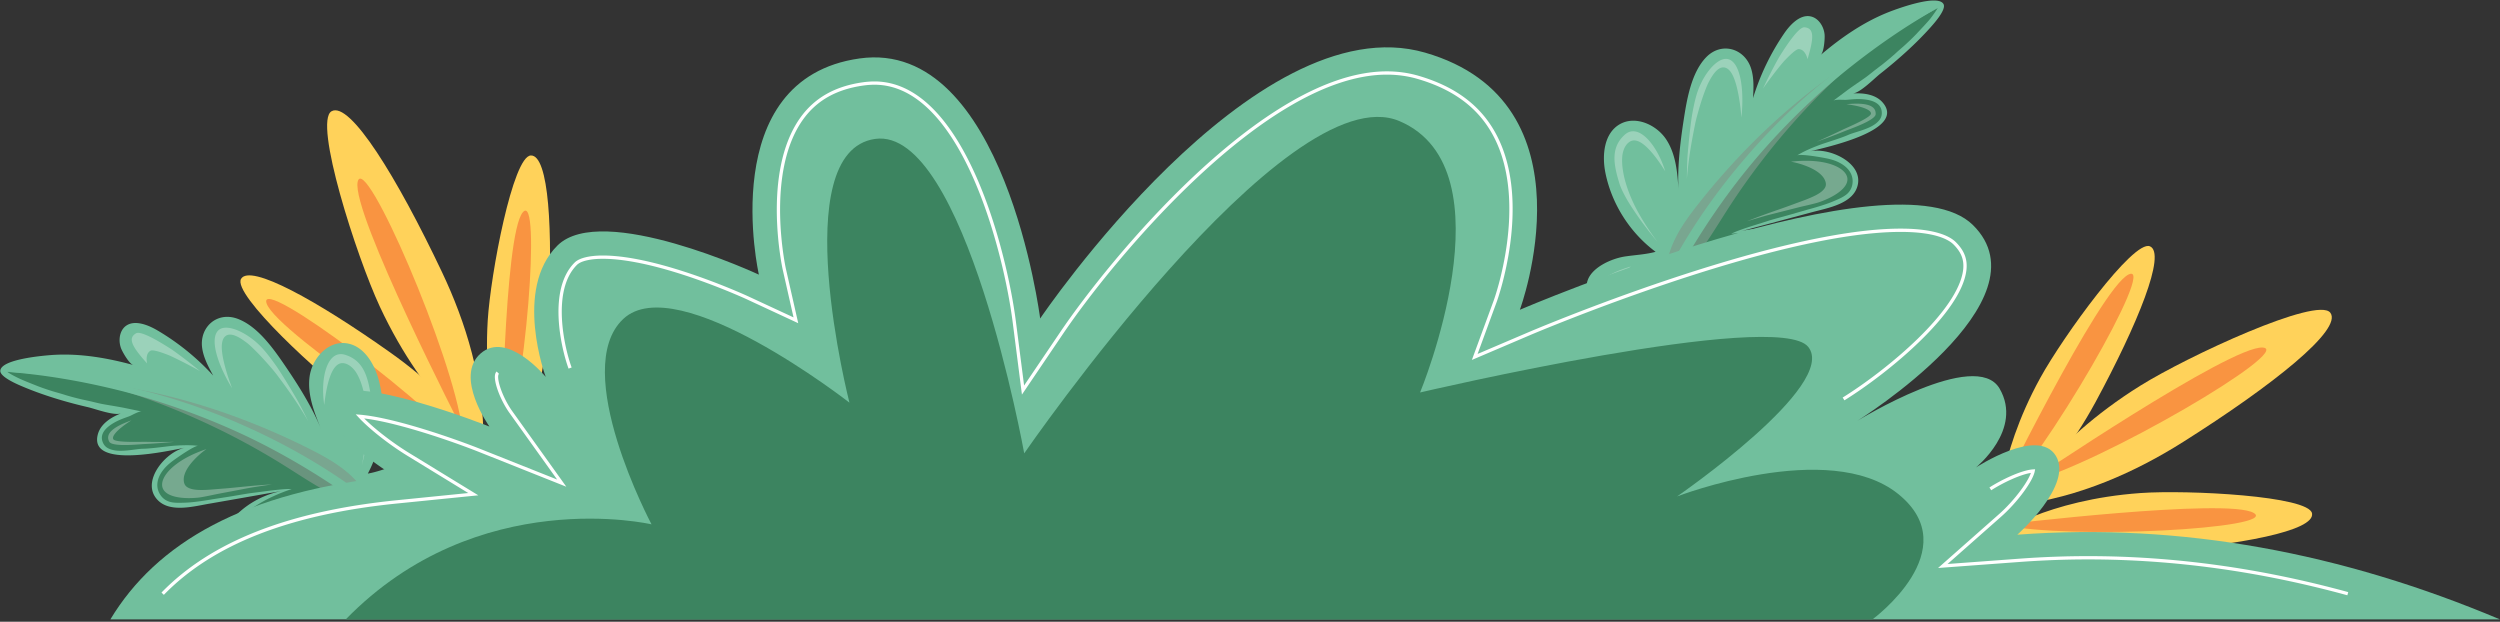 <svg width="760" height="189" fill="none" xmlns="http://www.w3.org/2000/svg"><rect width="100%" height="100%" fill="#333333" stroke="none"/><path d="M149.725 140.241c1.584.859-17.583-1.063-40.631-17.583-11.674-8.378-38.62-33.26-35.8-37.901 2.804-4.627 23.144 6.673 45.384 22.428 11.785 8.346 23.333 19.255 31.047 33.056zm5.386.453c.111 1.782-8.554-15.192-6.843-43.262.871-14.207 7.651-50.014 13.116-50.17 5.465-.157 6.748 22.834 5.259 49.81-.792 14.317-3.881 29.79-11.532 43.622z" fill="#FFD25A"/><path d="M146.985 134.427c1.125 1.797-17.472-11.097-31.523-41.23-7.112-15.27-20.26-56.22-14.668-59.377 5.592-3.157 19.896 20.053 33.582 48.92 7.255 15.302 12.752 33.088 12.609 51.687z" fill="#FFD25A"/><path d="M146.557 141.913s-62.443-40.464-65.516-49.686c-3.074-9.237 51.862 31.665 65.516 49.686zm-6.035-11.378S106.75 64.782 108.73 55.28c1.996-9.519 29.036 52.921 31.792 75.255zm11.865 9.471s.744-68.456 6.526-75.442c5.766-6.987.903 55.874-6.526 75.442z" fill="#F99441"/><path d="M607.93 156.948c-.665 1.673-1.267-17.348 12.308-42.058 6.875-12.519 28.323-42.152 33.345-40.011 5.021 2.141-3.659 23.506-16.538 47.357-6.843 12.613-16.268 25.35-29.115 34.712zm.254 5.33c-1.774.344 14.145-10.378 42.548-12.394 14.399-1.016 51.26.875 52.131 6.205.871 5.33-22.05 9.612-49.359 11.722-14.463 1.11-30.414.125-45.32-5.533z" fill="#FFD25A"/><path d="M613.411 153.51c-1.663 1.344 8.855-18.568 37.273-36.276 14.399-8.971 53.811-27.241 57.723-22.178 3.913 5.064-17.519 22.116-44.734 39.293-14.415 9.111-31.554 16.832-50.262 19.161z" fill="#FFD25A"/><path d="M605.839 154.073s32.41-66.425 41.281-70.645c8.855-4.204-24.981 54.906-41.281 70.645zm10.614-7.393s61.604-41.715 71.425-41.027c9.821.688-49.344 35.369-71.425 41.027zm-7.953 12.847s68.875-8.299 76.653-3.579c7.794 4.72-55.996 8.253-76.653 3.579z" fill="#F99441"/><path d="M.095 112.733c.158-3.735 14.494-4.767 16.744-4.876 7.999-.391 16.014 1.016 23.697 3.11-1.22-.328-3.152-3.704-3.66-4.892-.902-2.157-.728-5.345 1.316-6.94 2.724-2.11 7.065-.218 9.599 1.266a73.559 73.559 0 0 1 17.029 13.786c-1.458-2.657-2.93-5.393-3.359-8.378-.902-6.36 4.563-11.269 10.867-8.862 6.162 2.345 10.93 9.253 14.478 14.442 3.976 5.845 8.095 12.41 10.756 18.943-2.06-5.049-4.15-10.378-3.453-15.77.697-5.392 5.275-10.722 10.772-10.253 5.575.469 9.029 6.267 10.375 11.644 2.329 9.346 1.077 19.505-3.437 28.023 3.136-.547 6.082-1.782 9.14-2.657 5.085-1.453 15.207-1.297 14.922 6.455-.333 9.034-17.473 9.393-22.684 5.111a188.602 188.602 0 0 1 10.629 9.409c.491.469.792 1.547.111 1.578a6461.891 6461.891 0 0 0-12.166-9.174c5.782 4.36 6.321 17.192-.142 21.24-7.715 4.83-9.077-6.127-9.14-10.831-.016-1.672-.618-7.893.617-9.096a69.346 69.346 0 0 1-23.285 14.879c-2.994 1.156-6.543 2.063-9.299.438-5.797-3.408-2.44-10.972 1.11-14.567 3.88-3.939 9.044-6.643 14.525-7.596-7.508 1.313-15.017 2.657-22.525 3.954-4.943.844-12.705 3.064-16.3-1.813-4.119-5.595 3.358-14.222 9.076-15.238-4.546.812-29.67 6.783-26.644-4.111.872-3.126 3.992-5.111 7.05-6.298-2.092.812-7.937-1.391-10.139-1.892-6.62-1.531-13.686-3.641-20.054-6.361-1.283-.547-6.605-2.782-6.526-4.673z" fill="#71BF9D"/><path d="M2.202 113.03c39.823 2.079 78.76 16.692 110.235 40.777.681 1.876 1.314 3.751 1.695 5.736.38 1.985.601 3.985.586 5.955.015 3.688-1.664 10.049-6.495 9.674-2.835-.187-3.374-5.47-3.738-10.659-.143-2.626-.143-5.267-.127-7.267.016-1.97.032-3.314.032-3.314s-3.279 2.344-7.208 5.127c-3.928 2.766-8.459 5.986-11.263 7.502-2.201 1.203-5.021 2.703-7.698 3.547-2.677.829-5.212.969-7.192-.39-4.213-3.064-1.505-9.456 2.376-12.676 1.6-1.328 3.248-2.625 5.56-4.016a43.043 43.043 0 0 1 4.087-2.142 50.81 50.81 0 0 1 5.608-2.203c-1.204-.125-3.865.14-7.16.547-1.632.218-3.422.453-5.323.687-1.885.282-3.88.641-5.845.969-1.964.313-3.928.61-5.797.907-1.901.328-3.723.609-5.402.797-1.68.203-3.184.25-4.515.266-1.33.015-2.47-.094-3.326-.407a4.956 4.956 0 0 1-2.345-1.719c-1.79-2.407-1.33-5.267.618-7.799.903-1.188 2.012-2.126 3.168-2.97.872-.656 6.257-4.454 7.493-4.423-2.344-.297-5.45-.218-8.538.079-3.12.359-6.162.781-8.411.812-1.648.047-4.372.657-6.796.61-1.22 0-2.36-.203-3.295-.61-.95-.406-1.679-1.109-2.043-2.25-.967-2.939 2.201-5.002 4.356-6.111 1.22-.61 2.503-1.048 3.786-1.516.919-.344 2.93-1.626 3.833-1.438 0 0-2.598-.547-5.465-1.141-2.883-.547-6.035-1.016-7.112-1.266a98.212 98.212 0 0 1-2.852-.672c-.934-.204-1.837-.407-2.724-.594a82.805 82.805 0 0 1-5.022-1.329c-1.568-.516-3.057-.875-4.45-1.328a73.554 73.554 0 0 1-3.882-1.344c-2.392-.954-4.403-1.72-5.988-2.485-1.536-.719-2.708-1.407-3.421-1.923z" fill="#3C8460"/><path opacity=".7" d="M113.023 154.307c.016.078.047.157.063.235-9.742-1.72-18.09-7.643-26.438-12.879-15.191-9.518-31.586-17.161-48.678-22.725-2.566-.828-5.243-1.516-7.746-2.391 18.027 2.156 35.705 7.345 52.321 14.519a219.46 219.46 0 0 1 11.358 5.299c4.071 2.047 8.126 4.235 11.595 7.158 3.406 2.86 6.257 6.533 7.525 10.784z" fill="#7D9C8B"/><path d="M74.8 129.675c-11.739-5.298-24.015-9.424-36.577-12.222-12.545-2.891-25.408-4.345-38.223-4.548 12.815.813 25.456 3.017 37.812 6.174a215.262 215.262 0 0 1 35.894 12.941c11.516 5.392 22.462 11.878 32.822 19.161 10.312 7.362 20.054 15.505 29.083 24.445 1.188 1.234 2.123.406.919-.829-8.316-9.706-17.868-18.411-28.307-25.913-10.391-7.58-21.67-13.942-33.424-19.209z" fill="#71BF9D"/><path opacity=".3" d="M100.35 154.964c.143-.094-2.978 2.125-6.685 4.673-1.853 1.266-3.849 2.626-5.686 3.813-1.854 1.204-3.564 2.251-4.816 2.814-5.037 2.266-8.918 3.844-11.928 1.078-2.946-2.829 2.297-9.909 9.52-13.535 0 0-1.568 1.438-2.803 3.298-1.252 1.86-2.186 4.142-1.078 5.751a3.884 3.884 0 0 0 2.424 1.595c1.093.218 2.503.093 4.324-.485 1.822-.563 4.087-1.61 6.812-3.079 2.74-1.453 6.004-3.407 9.916-5.923zm-17.678-7.706c-.08.016-.982.157-2.677.407-.84.125-1.853.281-2.962.453-1.109.172-2.329.422-3.58.656l-7.413 1.407c-2.33.485-4.34.922-5.592 1.078-5.006.547-9.98-.187-10.978-2.86-1.204-3.188 3.374-8.58 13.306-11.878 0 0-.443.297-1.109.813a25.53 25.53 0 0 0-2.423 2.203c-1.743 1.798-3.422 4.158-3.39 6.283.016.938.253 1.688.966 2.204.713.5 1.838.86 3.707.922.934.032 2.043 0 3.374-.093 1.299-.11 2.836-.235 4.657-.376 3.548-.281 8.19-.89 14.114-1.219zm-29.606-12.941s-4.768.485-9.52.688c-2.408.187-4.816.344-6.7.266-1.886-.079-3.248-.36-3.597-.938-1.362-2.407 1.014-4.533 6.717-6.549 0 0-1.648 1-3.137 2.219-1.489 1.204-2.835 2.689-2.392 3.501.444.86 5.006.891 9.568.798 4.515.125 9.06.015 9.06.015zm59.925 26.086s.538 3.313.222 6.658c-.301 3.36-1.473 6.72-4.42 7.236 0 0-.713-.14-1.378-1.563-.697-1.422-1.267-4.204-1.505-9.362 0 0 .57.985 1.347 2.063.792 1.063 1.695 2.376 2.55 2.845.855.484 1.679-1.454 2.249-3.548.602-2.079.935-4.329.935-4.329zm-2.994-18.974c-.032.171.95-3.501 1.774-8.034.412-2.266.792-4.736.998-7.017.19-2.251.222-4.314 0-5.783-.871-5.861-2.17-10.91-7.714-12.691-5.529-1.845-7.762 6.908-6.479 15.207 0 0 .301-3.329 1.14-6.611.856-3.267 2.282-6.486 4.832-6.08 1.267.203 2.487 1.078 3.548 2.548 1.03 1.531 1.901 3.688 2.503 6.361.602 2.688.95 5.876.887 9.58-.095 3.751-.554 7.956-1.489 12.52zM93.65 127.972c.047.078-.46-.938-1.3-2.61-.427-.829-.95-1.829-1.52-2.923-.586-1.079-1.267-2.219-1.98-3.423a183.272 183.272 0 0 0-4.53-7.268c-1.537-2.219-2.994-4.11-4.008-5.267-4.008-4.704-10.011-7.736-12.974-6.642-3.69 1.375-2.392 8.877 3.2 18.161l-.729-2.032a58.372 58.372 0 0 1-1.441-4.673c-.935-3.548-1.584-7.518.063-9.018.729-.672 1.759-.75 3.168-.188.697.282 1.49.719 2.376 1.345a29.3 29.3 0 0 1 1.41 1.047c.491.422.998.875 1.521 1.391a67.633 67.633 0 0 1 3.485 3.61c.634.688 1.283 1.438 1.964 2.22a41.918 41.918 0 0 1 2.075 2.563c2.772 3.72 5.988 8.111 9.22 13.707zm-32.854-15.157s-3.96-3.314-8.459-6.486c-4.546-2.954-9.615-5.814-10.977-5.002-2.725 1.579-.966 4.314 3.358 9.159 0 0-.729-2.923 1.061-3.876.444-.234 1.632 0 3.153.5.76.25 1.6.563 2.47.907.872.375 1.759.812 2.646 1.25 3.5 1.704 6.748 3.548 6.748 3.548zm58.769 39.632s3.421.016 6.906-.656c3.469-.688 7.002-2.063 6.78-5.22 0 0-.349-.751-2.123-1.391-1.774-.61-4.926-1.188-10.534-.329 0 0 1.188.407 2.582 1.032 1.41.594 2.915 1.547 3.66 2.376.728.844-1.125 1.86-3.121 2.704-1.996.828-4.15 1.484-4.15 1.484z" fill="#fff"/><path d="M590.838 1.264c-1.758-3.313-15.175 1.782-17.25 2.642-7.398 3.016-14.035 7.658-20.086 12.785.966-.813 1.251-4.69 1.188-5.97-.111-2.33-1.647-5.143-4.198-5.721-3.374-.766-6.478 2.766-8.126 5.189a72.256 72.256 0 0 0-9.441 19.646c.159-3.017.317-6.111-.586-8.987-1.933-6.142-8.997-8.268-13.67-3.438-4.562 4.72-5.893 12.972-6.844 19.146-1.077 6.955-1.964 14.629-1.536 21.662-.317-5.44-.729-11.128-3.691-15.723-2.962-4.58-9.409-7.471-14.177-4.736-4.847 2.782-5.465 9.471-4.356 14.895 1.932 9.424 7.461 18.099 15.238 23.897-3.073.828-6.273.953-9.425 1.438-5.227.828-14.32 5.22-10.708 12.113 4.198 8.033 19.864 1.14 22.731-4.923a186.945 186.945 0 0 0-5.528 12.988c-.238.625-.048 1.719.586 1.469 2.344-4.47 4.689-8.956 7.033-13.426-3.342 6.377 1.711 18.208 9.314 19.146 9.061 1.125 5.56-9.362 3.58-13.629-.713-1.531-2.851-7.408-4.498-7.97a70.167 70.167 0 0 0 27.499 3.656c3.215-.218 6.811-.875 8.601-3.516 3.77-5.517-2.534-10.94-7.302-12.707-5.212-1.938-11.041-2.203-16.427-.766 7.366-1.969 14.732-3.923 22.082-5.908 4.831-1.312 12.815-2.563 13.955-8.486 1.315-6.799-9.187-11.457-14.795-9.956 4.451-1.172 29.765-6.361 22.32-14.926-2.139-2.47-5.814-2.939-9.093-2.735 2.25-.141 6.574-4.595 8.348-5.986 5.323-4.189 10.803-9.05 15.381-14.192.919-1.047 4.768-5.298 3.881-6.97z" fill="#71BF9D"/><path d="M589.064 2.426c-35.118 18.646-64.012 48.248-82.07 83.29.206 1.969.444 3.938.935 5.907.507 1.97 1.172 3.86 2.043 5.627 1.584 3.345 5.845 8.393 10.059 6.017 2.487-1.36.697-6.377-1.236-11.206a128.225 128.225 0 0 0-3.025-6.643l-1.458-2.985s3.976.735 8.729 1.61c4.752.844 10.233 1.86 13.433 2.047 2.518.172 5.702.344 8.49-.03 2.788-.376 5.132-1.314 6.336-3.392 2.487-4.549-2.724-9.19-7.619-10.456-2.028-.516-4.071-1.016-6.764-1.282a44.179 44.179 0 0 0-4.61-.219c-1.758 0-3.77.094-6.019.375 1.045-.625 3.548-1.5 6.716-2.516a528.44 528.44 0 0 0 5.101-1.61c1.822-.547 3.786-1.047 5.703-1.594 1.916-.547 3.817-1.094 5.639-1.626a89.287 89.287 0 0 0 5.227-1.547c1.6-.516 2.978-1.11 4.198-1.657 1.22-.547 2.186-1.125 2.836-1.766a4.979 4.979 0 0 0 1.378-2.547c.586-2.923-1.077-5.314-3.929-6.783-1.33-.688-2.74-1.079-4.15-1.344-1.061-.235-7.588-1.392-8.681-.844 1.98-1.25 4.832-2.486 7.762-3.517 2.962-.985 5.909-1.891 7.952-2.798 1.521-.64 4.245-1.25 6.416-2.297 1.093-.516 2.043-1.172 2.708-1.938.682-.766 1.03-1.704.872-2.892-.396-3.063-4.166-3.595-6.59-3.688-1.378-.047-2.709.11-4.087.218-.982.079-3.342-.234-4.087.313 0 0 2.123-1.578 4.451-3.329 2.361-1.704 5.022-3.454 5.893-4.142a98.022 98.022 0 0 0 2.297-1.813c.76-.578 1.489-1.14 2.218-1.688a92.924 92.924 0 0 0 3.96-3.313c1.204-1.125 2.392-2.079 3.453-3.08a72.893 72.893 0 0 0 2.931-2.844c1.742-1.875 3.231-3.407 4.34-4.767 1.061-1.375 1.822-2.485 2.249-3.25z" fill="#3C8460"/><path opacity=".7" d="M506.677 86.398l.048.234c8.079-5.658 13.053-14.535 18.343-22.788a216.567 216.567 0 0 1 34.2-41.042c1.948-1.829 4.087-3.564 5.972-5.424-15.365 9.55-29.115 21.678-41.043 35.15a211.035 211.035 0 0 0-7.984 9.566c-2.803 3.563-5.512 7.252-7.381 11.363-1.854 4.047-2.852 8.564-2.155 12.94z" fill="#7D9C8B"/><path d="M530.581 48.03c8.332-9.737 17.646-18.63 27.8-26.46 10.091-7.893 21.1-14.63 32.6-20.209-11.231 6.127-21.717 13.457-31.539 21.506a211.94 211.94 0 0 0-26.865 26.805c-8.079 9.72-15.191 20.193-21.401 31.149-6.146 11.003-11.437 22.475-15.73 34.353-.538 1.61-1.742 1.25-1.188-.375 3.327-12.269 8.19-24.179 14.399-35.354 6.131-11.206 13.576-21.709 21.924-31.415z" fill="#71BF9D"/><path opacity=".3" d="M518.415 81.662c-.174-.016 3.612.656 8.063 1.407 2.233.375 4.625.766 6.796 1.047 2.201.312 4.197.531 5.575.516 5.545-.063 9.727-.282 11.263-4.048 1.442-3.798-6.368-8.003-14.446-8.237 0 0 2.027.64 3.96 1.797 1.932 1.157 3.77 2.813 3.453 4.752-.174.953-.618 1.797-1.505 2.469-.887.657-2.218 1.125-4.118 1.375-1.886.266-4.388.266-7.493.094-3.121-.156-6.907-.562-11.548-1.172zm12.673-14.41c.079-.016.95-.282 2.597-.766.824-.235 1.79-.532 2.868-.844 1.077-.297 2.296-.594 3.532-.907 2.439-.625 5.037-1.281 7.303-1.86 2.312-.531 4.324-.984 5.528-1.375 4.768-1.625 8.934-4.376 8.696-7.205-.285-3.392-6.764-6.346-17.171-5.142 0 0 .523.078 1.347.281.839.204 1.964.516 3.136.97 2.36.89 4.895 2.312 5.798 4.25.396.86.507 1.641.079 2.392-.428.75-1.299 1.547-2.962 2.391-.824.422-1.854.86-3.089 1.344-1.22.453-2.677.985-4.372 1.61-3.327 1.25-7.794 2.657-13.29 4.86zm21.178-24.163s4.531-1.579 8.903-3.376c2.249-.844 4.515-1.72 6.178-2.58 1.663-.859 2.788-1.687 2.851-2.36.19-2.75-2.883-3.672-8.902-3.094 0 0 1.916.22 3.801.688 1.87.469 3.739 1.235 3.675 2.172-.031.954-4.15 2.907-8.316 4.752a267.612 267.612 0 0 1-8.19 3.798zm-42.912 48.81s.951 3.22 2.677 6.127c1.727 2.907 4.23 5.47 7.113 4.673 0 0 .586-.422.57-2 .016-1.579-.665-4.33-2.693-9.097 0 0-.095 1.126-.317 2.438-.253 1.298-.507 2.86-1.077 3.642-.554.797-2.138-.61-3.58-2.25-1.425-1.642-2.693-3.533-2.693-3.533zm-5.512-18.427c.111.14-2.376-2.766-5.085-6.517-1.346-1.876-2.756-3.955-3.944-5.924-1.141-1.953-2.06-3.813-2.503-5.236-1.743-5.673-2.756-10.784 1.489-14.723 4.198-4 9.995 2.986 12.435 11.02 0 0-1.711-2.892-3.897-5.502-2.186-2.595-4.863-4.908-6.986-3.454-1.061.718-1.79 2.016-2.107 3.797-.269 1.813-.11 4.127.492 6.815.617 2.688 1.694 5.72 3.342 9.034 1.711 3.36 3.944 6.955 6.764 10.69zm8.966-19.052c0 .094 0-1.047.047-2.907.032-.938.063-2.048.111-3.282.063-1.235.19-2.548.317-3.939.253-2.766.586-5.783.966-8.471.428-2.657.935-4.97 1.347-6.44 1.599-5.938 5.702-11.221 8.854-11.471 3.929-.297 6.004 7.033 4.959 17.77 0 0-.096-.828-.222-2.14a61.917 61.917 0 0 0-.713-4.83c-.697-3.595-1.806-7.471-3.96-8.128-.951-.297-1.917.063-2.947 1.157-.506.547-1.029 1.282-1.568 2.22-.269.468-.538.984-.823 1.547-.254.578-.523 1.219-.777 1.89a69.124 69.124 0 0 0-1.6 4.72c-.269.892-.538 1.845-.807 2.83a36.331 36.331 0 0 0-.761 3.188c-.903 4.533-1.916 9.862-2.423 16.286zm23.159-27.539s2.154-4.657 4.847-9.44c2.835-4.595 6.178-9.315 7.762-9.143 3.152.281 2.74 3.5.919 9.69 0 0-.602-2.954-2.646-3.063-.507-.032-1.473.687-2.629 1.781-.587.547-1.204 1.188-1.854 1.86-.618.704-1.235 1.47-1.853 2.235-2.408 3.048-4.546 6.08-4.546 6.08zm-36.006 60.58s-3.089 1.453-6.526 2.313c-3.438.844-7.224 1.094-8.396-1.876 0 0-.016-.828 1.315-2.141 1.33-1.297 3.928-3.142 9.377-4.72 0 0-.903.875-1.9 2.016-1.014 1.125-1.965 2.626-2.281 3.689-.301 1.078 1.821 1.219 3.991 1.125 2.186-.094 4.42-.407 4.42-.407z" fill="#fff"/><path d="M33.55 188.301H760c-47.949-20.193-96.802-29.461-146.731-25.757 0 0 17.107-15.098 11.706-23.976-5.402-8.877-24.3 3.548-24.3 3.548s14.399-11.55 7.208-23.975c-7.208-12.441-43.213 9.768-43.213 9.768s58.515-36.416 35.102-59.5c-23.412-23.1-137.734 25.756-137.734 25.756s23.413-63.064-28.798-78.162C381.03.905 316.21 96.823 316.21 96.823s-10.803-85.259-54.904-79.054c-44.116 6.22-30.604 65.722-30.604 65.722s-47.711-22.21-61.208-8.878c-13.496 13.316-3.595 39.964-3.595 39.964s-11.707-14.207-19.801-7.111c-8.095 7.111 2.693 22.209 2.693 22.209s-42.31-16.879-48.615-8.877c-6.305 7.986 19.801 23.975 19.801 23.975-45.922 4.627-72.503 20.428-86.427 43.528z" fill="#71BF9D"/><path d="M105.102 188.301h464.114s28.909-21.193 7.809-38.151c-21.099-16.958-67.196.766-67.196.766s49.233-33.916 39.855-45.482c-9.377-11.566-117.98 13.879-117.98 13.879s28.133-67.847-6.257-82.492c-34.39-14.644-114.084 100.997-114.084 100.997s-17.964-99.45-45.32-95.589c-27.341 3.86-7.81 80.179-7.81 80.179s-52.353-40.856-68.764-25.445c-16.411 15.426 8.602 62.439 8.602 62.439s-52.797-12.347-92.969 28.899z" fill="#3C8460"/><path d="M49.454 180.486c15.001-15.442 38.493-24.632 71.315-27.929l23.111-2.329-19.737-12.082c-5.798-3.563-11.596-8.189-14.748-11.581 10.74.907 29.59 7.643 36.402 10.362l24.965 9.941-15.524-21.694c-3.105-4.407-5.196-10.722-3.913-11.863l.016-.015m453.722 35.322c3.216-2.094 9.425-5.189 13.005-5.423-.57 2.907-5.195 9.221-10.074 13.519l-17.377 15.348 23.254-1.719a284.408 284.408 0 0 1 20.957-.782c26.01 0 52.416 3.658 78.902 10.925m-540.418-68.597c-2.249-6.111-6.305-23.788 1.758-31.743 1.268-1.25 4.261-1.97 8.206-1.97 17.155 0 43.767 12.27 44.037 12.395l14.636 6.798-3.532-15.582c-.063-.281-6.352-29.133 5.164-45.544 4.245-6.033 10.391-9.55 18.834-10.737a25.54 25.54 0 0 1 3.406-.25c27.278 0 39.95 52.358 42.516 72.535l2.661 20.787 11.786-17.426c14.858-21.96 61.572-78.96 98.829-78.96 3.248 0 6.4.438 9.378 1.297 11.373 3.298 19.12 9.19 23.666 18.052 10.534 20.506.031 49.64-.079 49.936l-6.257 17.036 16.854-7.189c.729-.313 73.77-31.322 112.627-31.322 10.787 0 14.874 2.454 16.363 3.908 2.519 2.485 3.485 4.986 3.136 8.111-1.457 12.785-23.38 30.868-36.861 39.261" stroke="#fff" stroke-miterlimit="10"/></svg>